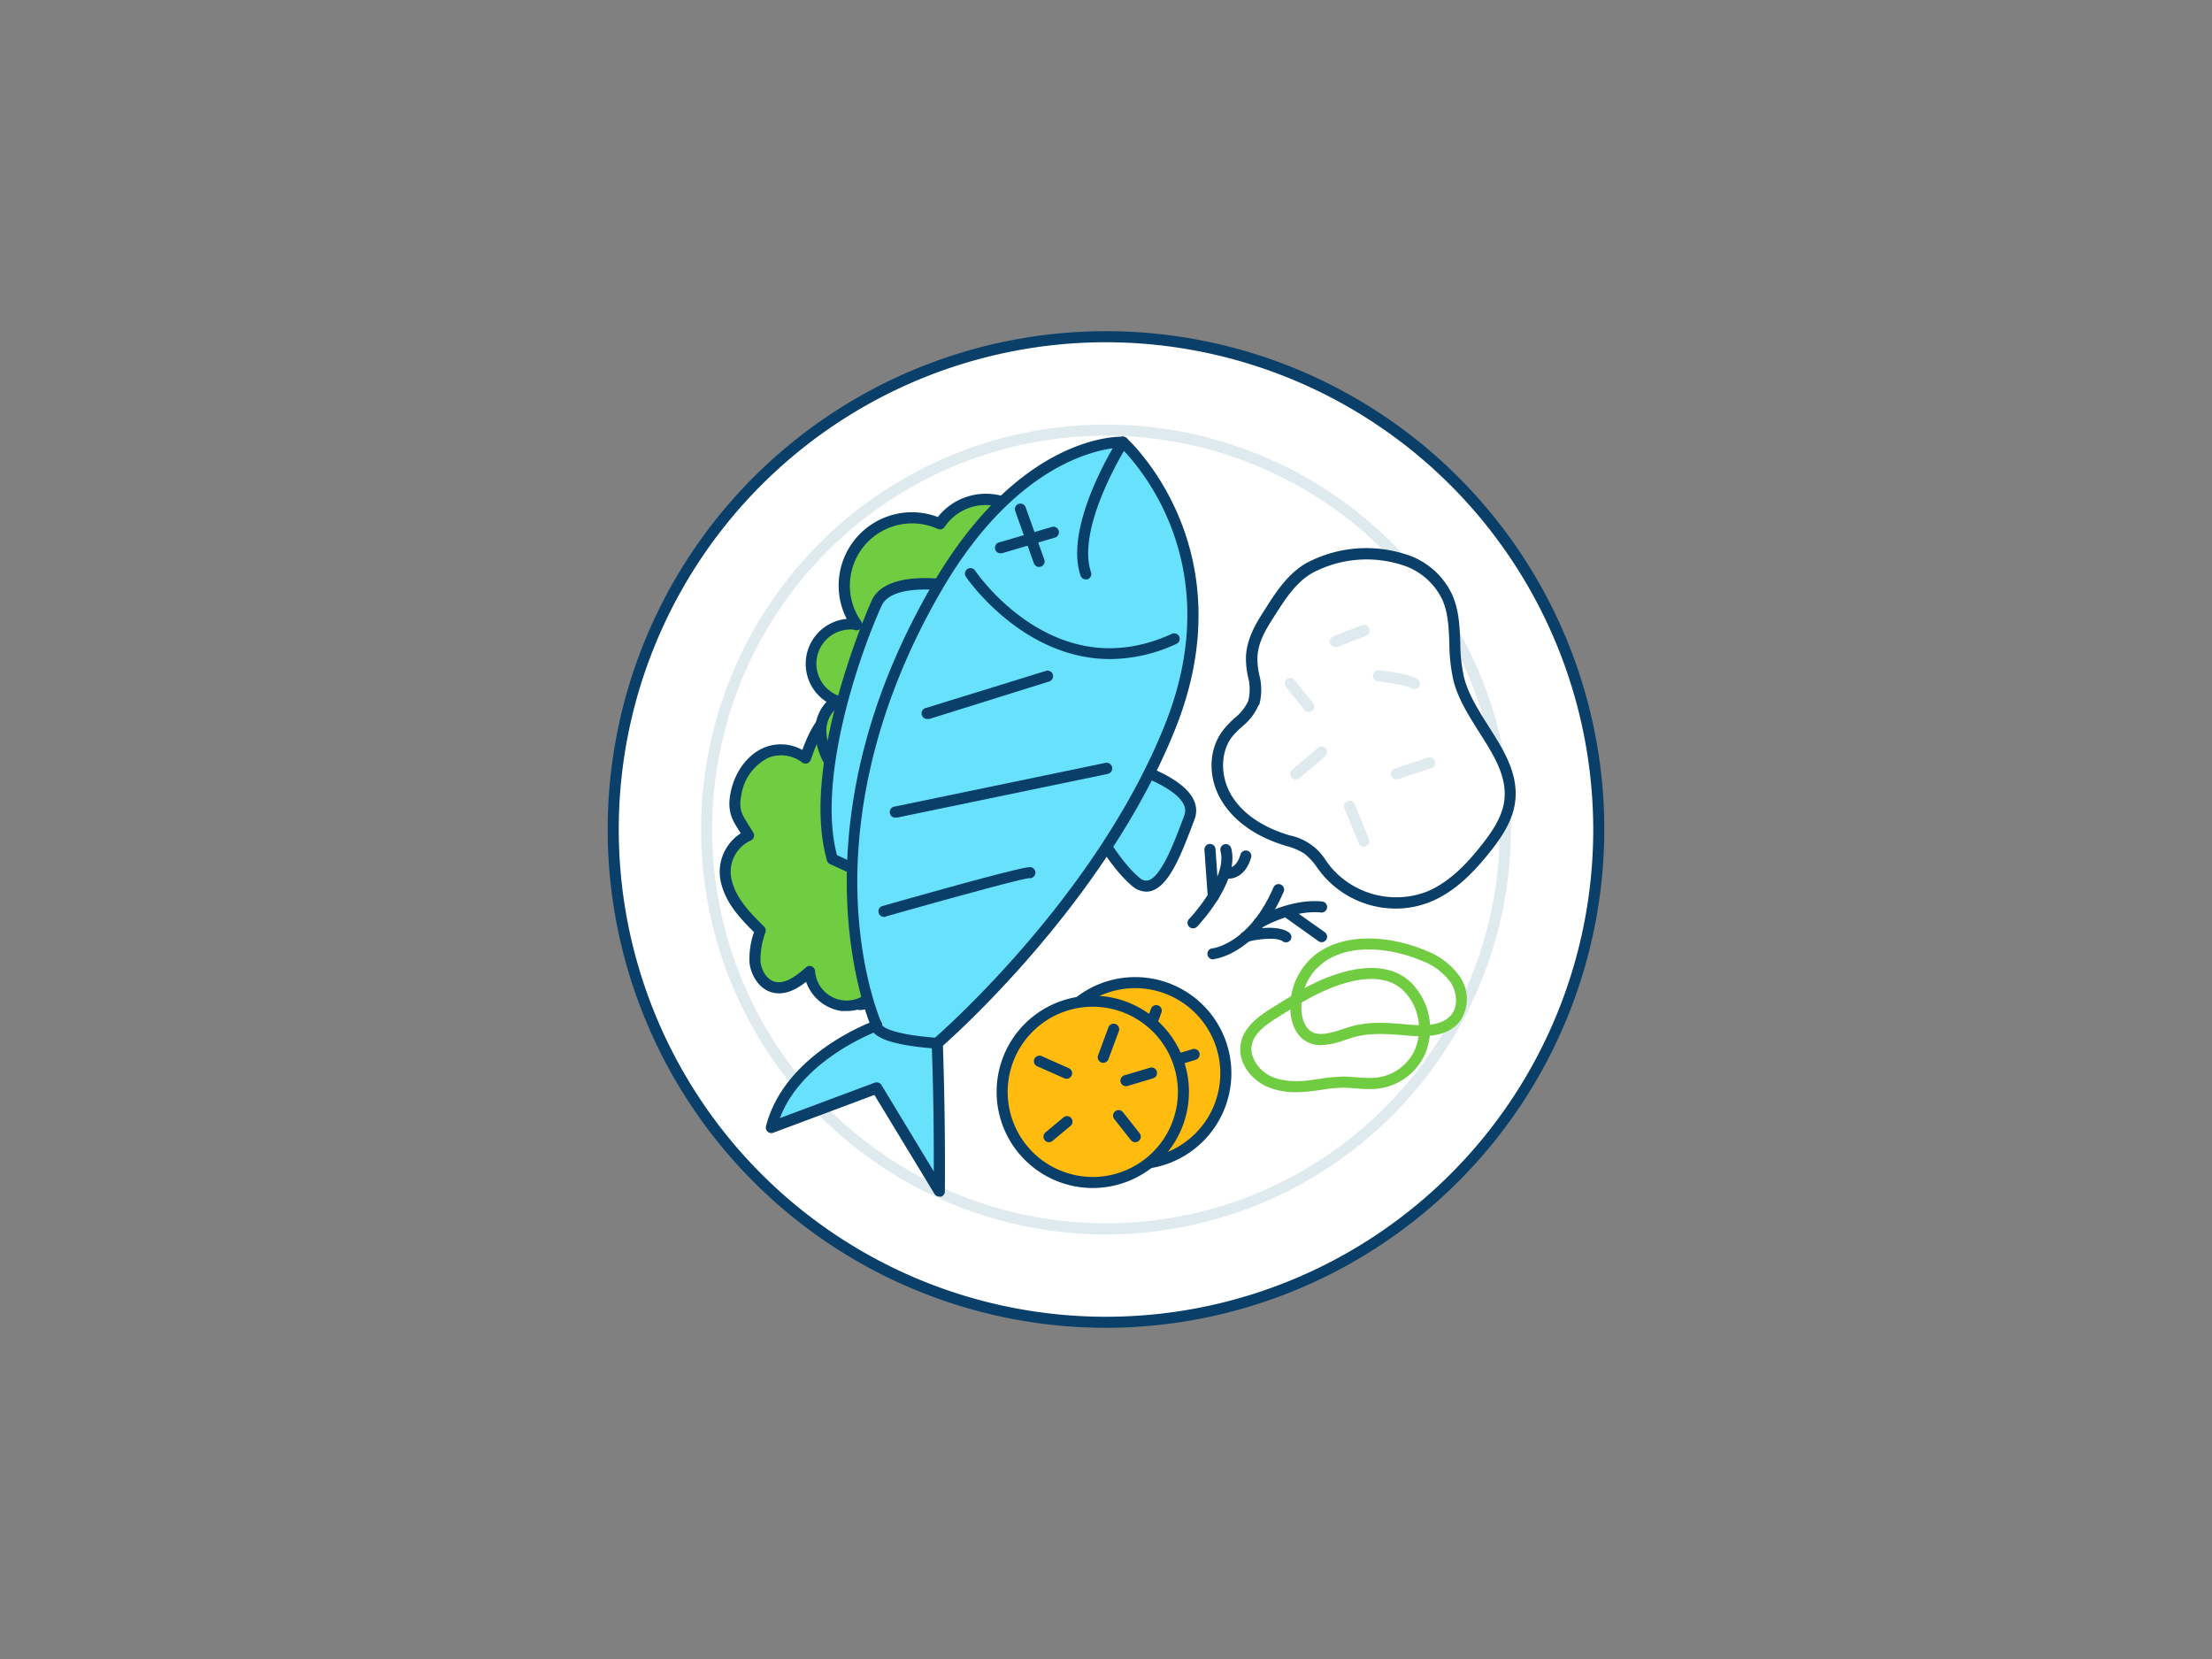 <svg xmlns="http://www.w3.org/2000/svg" viewBox="0 0 400 300"><rect x="0" y="0" width="400" height="300" fill="#808080" stroke="none"/><g id="_435_meal_outline" data-name="#435_meal_outline"><circle cx="200" cy="150" r="89.11" fill="#fff"/><path d="M200,240.11A90.11,90.11,0,1,1,290.11,150,90.21,90.21,0,0,1,200,240.11Zm0-178.22A88.11,88.11,0,1,0,288.11,150,88.2,88.2,0,0,0,200,61.89Z" fill="#093f68"/><path d="M200,223.22A73.22,73.22,0,1,1,273.22,150,73.31,73.31,0,0,1,200,223.22Zm0-144.44A71.22,71.22,0,1,0,271.22,150,71.3,71.3,0,0,0,200,78.78Z" fill="#dfeaef"/><path d="M159.48,177.28a6.72,6.72,0,0,1-13.06-1.61c-1.87,1.67-4.23,3.46-6.64,2.74a5,5,0,0,1-3.21-4.46,14.82,14.82,0,0,1,.94-5.72c-2.51-2.48-5.12-5.13-6-8.54A7.24,7.24,0,0,1,135.4,151c-1.7-2.89-3.05-4-2.25-7.71,1.29-6,6.79-10.14,12.5-6.28,1.1-3.15,2.39-6.5,5.17-8.34s7.46-1,8.21,2.25c1.25-2.41,4.82-2.82,7.11-1.37s3.5,4.15,4.08,6.8a23,23,0,0,1-4,18.6,7.78,7.78,0,0,0-1.46,2.41c-.56,1.91.62,3.9.51,5.89-.17,3.15-3.53,5.54-3.39,8.69.06,1.41.83,2.73.84,4.14,0,3.31-3.87,5.15-7.17,5.51" fill="#70cc40"/><path d="M153,182.82a8.43,8.43,0,0,1-.86,0,8,8,0,0,1-6.37-5.27c-1.88,1.46-4,2.55-6.3,1.87s-3.71-3.19-3.93-5.32a14.53,14.53,0,0,1,.81-5.54c-2.27-2.25-4.92-5-5.87-8.56a8.33,8.33,0,0,1,3.47-9.32c-.08-.14-.17-.28-.26-.41-1.28-2-2.29-3.62-1.54-7.11.8-3.74,3.14-6.8,6.11-8a8,8,0,0,1,6.83.45c1.14-3.1,2.5-5.94,5.15-7.69a7.36,7.36,0,0,1,6.59-.62,5.41,5.41,0,0,1,2.41,1.83A5.36,5.36,0,0,1,161.4,128a6.73,6.73,0,0,1,5.28.77c2.18,1.37,3.75,3.94,4.52,7.43A24,24,0,0,1,167,155.58l-.21.28a6,6,0,0,0-1.09,1.81,5.87,5.87,0,0,0,.2,2.84,7.89,7.89,0,0,1-1.5,7.46c-.82,1.35-1.6,2.62-1.54,4a7.06,7.06,0,0,0,.38,1.76,8.52,8.52,0,0,1,.46,2.41c0,3.87-4.15,6.09-8.06,6.51a1,1,0,0,1-.53-.08A7.61,7.61,0,0,1,153,182.82Zm-6.61-8.15a.94.94,0,0,1,.37.07,1,1,0,0,1,.63.84A5.72,5.72,0,0,0,158.53,177a1,1,0,0,1,1.27-.62,1,1,0,0,1,.62,1.27,6.79,6.79,0,0,1-.83,1.66,3.71,3.71,0,0,0,2.1-3.15,6.92,6.92,0,0,0-.38-1.86,9,9,0,0,1-.46-2.25c-.08-1.94.89-3.54,1.83-5.08a8.61,8.61,0,0,0,1.57-3.71,8.29,8.29,0,0,0-.32-2.28,7.49,7.49,0,0,1-.16-3.83,7.6,7.6,0,0,1,1.42-2.46l.2-.27a22,22,0,0,0,3.86-17.78c-.46-2.06-1.46-4.8-3.64-6.17a4.73,4.73,0,0,0-3.68-.53,3.11,3.11,0,0,0-2,1.51,1,1,0,0,1-1.86-.23,3,3,0,0,0-1.94-2.07,5.36,5.36,0,0,0-4.75.43c-2.45,1.62-3.66,4.62-4.77,7.83a1,1,0,0,1-1.51.5A6.29,6.29,0,0,0,139,137a9,9,0,0,0-4.91,6.57c-.58,2.69.05,3.67,1.28,5.62.27.42.56.87.85,1.38a1,1,0,0,1-.48,1.43,6.22,6.22,0,0,0-3.34,7.47c.87,3.24,3.47,5.81,5.77,8.09a1,1,0,0,1,.26,1,14.18,14.18,0,0,0-.91,5.33c.15,1.42,1,3.16,2.51,3.61,1.88.56,3.93-1,5.69-2.54A1,1,0,0,1,146.42,174.67Z" fill="#093f68"/><path d="M181.8,90.93A9.92,9.92,0,0,0,170,94.68,12.25,12.25,0,0,0,154.9,112.9a7.19,7.19,0,0,0-3.58,13.83,6.26,6.26,0,0,0-2.9,5.49,12.19,12.19,0,0,0,2,6.12c1.82,3,4.5,5.71,7.9,6.68,3.56,1,7.36,0,10.87-1.19s6.93-2.6,9.21-5.4,2.83-7.31.28-9.87a9,9,0,0,0,4.32-15.9c1.1.91,4.5-3.22,4.85-3.87a12.57,12.57,0,0,0,.92-7.1C188.2,97.53,185.84,92.61,181.8,90.93Z" fill="#70cc40"/><path d="M161.42,146.43A12.37,12.37,0,0,1,158,146c-3.26-.93-6.26-3.46-8.47-7.13a12.8,12.8,0,0,1-2.13-6.63,7.67,7.67,0,0,1,2.06-5.32,8.16,8.16,0,0,1,3.65-15,13.25,13.25,0,0,1,16.48-18.43A11.06,11.06,0,0,1,182.18,90h0c4.41,1.84,7,7.13,7.56,11.56a13.33,13.33,0,0,1-1,7.7,16.45,16.45,0,0,1-3.78,4,10,10,0,0,1-4.55,15.94c1.79,3.06.92,7.28-1.22,9.9-2.42,3-6.08,4.5-9.67,5.72A25.46,25.46,0,0,1,161.42,146.43ZM154,113.83a6.19,6.19,0,0,0-2.31,12,1,1,0,0,1,.64.86,1,1,0,0,1-.51,1,5.23,5.23,0,0,0-2.38,4.61,11,11,0,0,0,1.84,5.6c2,3.24,4.54,5.45,7.31,6.23,3.27.93,6.87,0,10.28-1.17s6.66-2.51,8.76-5.08c1.92-2.36,2.52-6.35.34-8.53a1,1,0,0,1-.24-1,1,1,0,0,1,.79-.68,8.06,8.06,0,0,0,3.84-14.15,1,1,0,0,1,1.1-1.66c.85-.25,3.11-2.75,3.51-3.46a11.63,11.63,0,0,0,.81-6.49c-.51-3.86-2.67-8.44-6.35-10h0a8.94,8.94,0,0,0-10.6,3.36,1,1,0,0,1-1.25.38,11.25,11.25,0,0,0-13.84,16.73,1,1,0,0,1-1,1.57A5.12,5.12,0,0,0,154,113.83Z" fill="#093f68"/><path d="M202.1,137.89s15.32,3.84,13,10-5.45,15.08-9.68,11.6-8.62-11.92-8.62-11.92Z" fill="#68e1fd"/><path d="M207.29,161.24a4,4,0,0,1-2.53-1c-4.35-3.57-8.68-11.88-8.87-12.23a1,1,0,0,1,0-.94l5.32-9.66a1,1,0,0,1,1.11-.49c.45.11,11,2.79,13.43,7.52a4.41,4.41,0,0,1,.24,3.78l-.34.91c-2,5.21-4.21,11.12-7.53,12A3.08,3.08,0,0,1,207.29,161.24Zm-9.37-13.68c1,1.79,4.64,8.29,8.11,11.13a1.69,1.69,0,0,0,1.6.51c2.32-.62,4.64-6.73,6.17-10.78l.34-.91a2.48,2.48,0,0,0-.14-2.14c-1.58-3-8.18-5.41-11.4-6.31Z" fill="#093f68"/><path d="M173.33,106.15s-12.37-2.51-14.81,2.93-12.51,30.68-8,46.27l8,3.65S170.82,109.34,173.33,106.15Z" fill="#68e1fd"/><path d="M158.52,160a1,1,0,0,1-.42-.09l-8-3.65a1,1,0,0,1-.55-.63c-5-17.43,7.52-45.76,8.06-47,2.74-6.1,15.38-3.61,15.92-3.5a1,1,0,0,1,.73.63,1,1,0,0,1-.15,1c-1.74,2.21-9.7,32.59-14.62,52.47a1,1,0,0,1-.54.66A.91.91,0,0,1,158.52,160Zm-7.17-5.37,6.49,3c2-8,10.74-42.86,14-50.68-3.83-.57-10.87-.84-12.41,2.58C155,119.29,147.77,141.21,151.35,154.63Z" fill="#093f68"/><path d="M203,79.94s-17.82-.84-33.57,26.21c-26.4,45.35-10.95,79.32-10.95,79.32s-15.8,5.64-19.05,18.4l19.07-7.14,11.3,18.64s.15-11.73-.37-26.74c0,0,29.42-25.14,42.21-57.46S203,79.94,203,79.94Z" fill="#68e1fd"/><path d="M169.84,216.37a1,1,0,0,1-.86-.48L158.12,198l-18.3,6.84a1,1,0,0,1-1-.19,1,1,0,0,1-.3-1c2.91-11.41,15.14-17.23,18.72-18.71-2.25-5.94-12.51-38.23,11.39-79.26,15.87-27.27,33.73-26.74,34.47-26.71a1,1,0,0,1,.62.25c.22.19,21.8,19.75,8.91,52.35-12,30.22-38.68,54.48-42.12,57.53.5,14.64.35,26.2.35,26.32a1,1,0,0,1-.74,1Zm-11.3-20.64a1,1,0,0,1,.86.48l9.46,15.62c0-4.59,0-13.18-.39-23.17a1,1,0,0,1,.35-.79c.29-.25,29.39-25.36,41.93-57.07,11.59-29.33-5.71-47.53-8.11-49.86-2.52.09-18.29,1.64-32.31,25.71-13.49,23.17-15.73,43.25-15.24,56,.53,13.83,4.3,22.31,4.34,22.39a1,1,0,0,1,0,.8,1,1,0,0,1-.58.56c-.15.05-13.75,5-17.82,15.79l17.15-6.41A.91.91,0,0,1,158.54,195.73Z" fill="#093f68"/><path d="M200.74,119.18c-15.91,0-25.93-14.67-26.05-14.85a1,1,0,1,1,1.66-1.11,38.3,38.3,0,0,0,9.87,9.44c8.23,5.34,16.9,6,25.78,1.92a1,1,0,0,1,.83,1.81A28.83,28.83,0,0,1,200.74,119.18Z" fill="#093f68"/><line x1="189.47" y1="122.33" x2="167.8" y2="129.02" fill="#68e1fd"/><path d="M167.8,130a1,1,0,0,1-.29-2l21.66-6.69a1,1,0,0,1,.59,1.91L168.1,130A1,1,0,0,1,167.8,130Z" fill="#093f68"/><path d="M169.47,189.63h-.07c-6.46-.46-10.33-1.49-11.49-3a1.63,1.63,0,0,1-.37-1.32,1,1,0,0,1,2,.13c.21.25,1.72,1.64,10,2.24a1,1,0,0,1-.07,2Zm-10-3.95Zm0,0Z" fill="#093f68"/><path d="M181.07,100.05a1,1,0,0,1-.28-2l9.42-2.76a1,1,0,1,1,.56,1.92L181.35,100A1.45,1.45,0,0,1,181.07,100.05Z" fill="#093f68"/><path d="M187.9,102.52a1,1,0,0,1-.94-.66l-3.38-9.45a1,1,0,0,1,1.89-.68l3.37,9.46a1,1,0,0,1-.6,1.27A1.06,1.06,0,0,1,187.9,102.52Z" fill="#093f68"/><path d="M196.35,104.77a1,1,0,0,1-.95-.68c-3.07-9.06,6.39-24,6.79-24.69a1,1,0,0,1,1.38-.3,1,1,0,0,1,.31,1.38c-.09.14-9.35,14.82-6.59,23a1,1,0,0,1-.62,1.27A.93.93,0,0,1,196.35,104.77Z" fill="#093f68"/><line x1="200.12" y1="138.95" x2="162.01" y2="146.85" fill="#68e1fd"/><path d="M162,147.85a1,1,0,0,1-.2-2l38.11-7.9a1,1,0,1,1,.4,2l-38.1,7.9Z" fill="#093f68"/><path d="M186.21,157.86c-1.12-.19-26.18,6.94-26.18,6.94" fill="#68e1fd"/><path d="M160,165.8a1,1,0,0,1-.28-2c11.53-3.28,25.53-7.15,26.63-7a1,1,0,0,1-.24,2c-1.49.1-16.61,4.28-25.84,6.91Z" fill="#093f68"/><circle cx="205.28" cy="194.08" r="16.39" fill="#ffbc0e"/><path d="M205.28,211.47a17.39,17.39,0,1,1,17.39-17.39A17.41,17.41,0,0,1,205.28,211.47Zm0-32.78a15.39,15.39,0,1,0,15.39,15.39A15.41,15.41,0,0,0,205.28,178.69Z" fill="#093f68"/><path d="M207.21,188.83a1,1,0,0,1-.35-.06,1,1,0,0,1-.59-1.29l1.87-5.07a1,1,0,1,1,1.88.7l-1.88,5.07A1,1,0,0,1,207.21,188.83Z" fill="#093f68"/><path d="M200.59,191.72a1,1,0,0,1-.41-.09l-4.93-2.18a1,1,0,0,1-.5-1.32,1,1,0,0,1,1.32-.51l4.93,2.19a1,1,0,0,1-.41,1.91Z" fill="#093f68"/><path d="M197.39,203.19a1,1,0,0,1-.76-.36,1,1,0,0,1,.12-1.41l3.2-2.67a1,1,0,0,1,1.41.12,1,1,0,0,1-.13,1.41L198,203A1,1,0,0,1,197.39,203.19Z" fill="#093f68"/><path d="M213,203.19a1,1,0,0,1-.78-.38l-3-3.8a1,1,0,1,1,1.57-1.25l3,3.8a1,1,0,0,1-.16,1.41A1,1,0,0,1,213,203.19Z" fill="#093f68"/><path d="M211.46,193.05a1,1,0,0,1-.28-2l4.47-1.33a1,1,0,0,1,.57,1.92L211.75,193A1,1,0,0,1,211.46,193.05Z" fill="#093f68"/><circle cx="197.58" cy="197.44" r="16.39" fill="#ffbc0e"/><path d="M197.58,214.83A17.39,17.39,0,1,1,215,197.44,17.41,17.41,0,0,1,197.58,214.83Zm0-32.78A15.39,15.39,0,1,0,213,197.44,15.41,15.41,0,0,0,197.58,182.05Z" fill="#093f68"/><path d="M199.5,192.19a1,1,0,0,1-.34-.06,1,1,0,0,1-.59-1.29l1.87-5.07a1,1,0,0,1,1.29-.59,1,1,0,0,1,.59,1.29l-1.88,5.07A1,1,0,0,1,199.5,192.19Z" fill="#093f68"/><path d="M192.89,195.08a1.15,1.15,0,0,1-.41-.08l-4.93-2.19a1,1,0,0,1-.5-1.32,1,1,0,0,1,1.32-.51l4.92,2.19a1,1,0,0,1-.4,1.91Z" fill="#093f68"/><path d="M189.69,206.55a1,1,0,0,1-.76-.36,1,1,0,0,1,.12-1.41l3.2-2.67a1,1,0,1,1,1.28,1.53l-3.2,2.67A1,1,0,0,1,189.69,206.55Z" fill="#093f68"/><path d="M205.28,206.55a1,1,0,0,1-.78-.38l-3-3.8a1,1,0,0,1,1.57-1.25l3,3.8a1,1,0,0,1-.16,1.41A1,1,0,0,1,205.28,206.55Z" fill="#093f68"/><path d="M203.76,196.41a1,1,0,0,1-.28-2l4.47-1.33a1,1,0,0,1,1.24.68,1,1,0,0,1-.67,1.24l-4.47,1.33A1,1,0,0,1,203.76,196.41Z" fill="#093f68"/><path d="M234.35,197.49a12.7,12.7,0,0,1-5.42-1.07c-2.75-1.29-5.2-4.37-4.55-7.78.58-3,3.3-4.94,5.81-6.49,1.49-.93,3-1.86,4.5-2.76h0c7.37-4.39,16.89-6.83,21.51-.51A11.74,11.74,0,0,1,257.51,191a10.74,10.74,0,0,1-9.63,5.93,25.3,25.3,0,0,1-2.78-.12c-.79-.06-1.51-.11-2.29-.12a28.39,28.39,0,0,0-3.82.38c-.43.06-.85.13-1.28.18A24.86,24.86,0,0,1,234.35,197.49Zm1.36-16.38c-1.5.9-3,1.82-4.47,2.74-2.24,1.38-4.47,2.93-4.89,5.17s1.42,4.65,3.42,5.58c2.47,1.15,5.4,1,7.68.66l1.25-.18a30.45,30.45,0,0,1,4.1-.4h.07c.81,0,1.61.07,2.39.13a22.57,22.57,0,0,0,2.57.11,8.68,8.68,0,0,0,7.89-4.81,9.76,9.76,0,0,0-1.13-10.05c-5-6.76-16.59-.31-18.88,1.05Z" fill="#70cc40"/><path d="M238.88,189a5.15,5.15,0,0,1-2.8-.76c-2.07-1.29-2.59-3.77-2.71-5.14a12.16,12.16,0,0,1,3.25-9.33h0c5.06-5.33,14.25-4.8,21.11-1.91a13.17,13.17,0,0,1,6.26,4.75,7.1,7.1,0,0,1,0,8.08c-2.18,2.81-6.13,2.87-9.7,2.56-3-.26-6.39-.56-9.42.29-.51.15-1,.32-1.55.49A14.61,14.61,0,0,1,238.88,189Zm-.81-13.86a10.18,10.18,0,0,0-2.71,7.79c.07.8.39,2.75,1.78,3.61s3.47.28,5.56-.41c.55-.18,1.1-.36,1.64-.51,3.38-1,7-.64,10.14-.36s6.35.25,8-1.8c1.29-1.66.91-4.15-.12-5.76a11.33,11.33,0,0,0-5.36-4c-6.22-2.62-14.47-3.19-18.88,1.44Z" fill="#70cc40"/><path d="M219.4,173.48a1,1,0,0,1-.12-2c.28,0,6.69-1,11-11a1,1,0,0,1,1.31-.53,1,1,0,0,1,.53,1.32c-4.76,11.1-12.24,12.12-12.56,12.16Z" fill="#093f68"/><path d="M227.67,167.88a1,1,0,0,1-.51-1.86c.24-.14,6.1-3.59,11.93-3a1,1,0,0,1,.89,1.1,1,1,0,0,1-1.09.89c-5.15-.52-10.65,2.71-10.71,2.74A1,1,0,0,1,227.67,167.88Z" fill="#093f68"/><path d="M239,170.38a1,1,0,0,1-.58-.19L232,165.62A1,1,0,0,1,233.1,164l6.46,4.57a1,1,0,0,1,.24,1.39A1,1,0,0,1,239,170.38Z" fill="#093f68"/><path d="M232.53,170.4a1,1,0,0,1-.59-.19c-1.23-.89-5.3-.24-6.21.08a1,1,0,0,1-1.1-1.65c.52-.45,6.22-1.69,8.48,0a1,1,0,0,1,.23,1.39A1,1,0,0,1,232.53,170.4Z" fill="#093f68"/><path d="M215.74,167.88a1,1,0,0,1-.72-1.69c.07-.07,7-7.37,5.68-12.32a1,1,0,0,1,1.93-.52c1.63,6-5.85,13.89-6.17,14.23A1,1,0,0,1,215.74,167.88Z" fill="#093f68"/><path d="M219.4,163.11a1,1,0,0,1-1-.93l-.6-8.5a1,1,0,0,1,2-.14l.6,8.5a1,1,0,0,1-.93,1.07Z" fill="#093f68"/><path d="M222.19,158.89a2.81,2.81,0,0,1-.53,0,1,1,0,0,1,.4-2c.17,0,1.52.15,2.26-2.38a1,1,0,0,1,1.92.57C225.34,158.12,223.43,158.89,222.19,158.89Z" fill="#093f68"/><path d="M226.66,127.14c-.8,2.23-3.1,3.52-4.59,5.37-2.67,3.33-2.42,8.38-.17,12s6.16,6,10.21,7.27a15.1,15.1,0,0,1,4.35,1.78c1.43,1,2.35,2.59,3.46,3.95a16.42,16.42,0,0,0,18.32,4.7c4.26-1.71,7.57-5.16,10.42-8.76,2-2.48,3.86-5.22,4.31-8.36,1.18-8.11-7.18-14.38-9.2-22.32-1.24-4.86,0-10.23-2.09-14.81-3.93-8.82-17.52-9.58-25-5.17-3.1,1.82-5.14,5-7,8-1.61,2.52-3.11,5-3.29,8C226.15,121.54,227.63,124.42,226.66,127.14Z" fill="#fff"/><path d="M252.47,164.3a17.37,17.37,0,0,1-13.33-6.16c-.31-.39-.61-.79-.92-1.2a11.41,11.41,0,0,0-2.34-2.57,11.6,11.6,0,0,0-3.3-1.4l-.77-.24c-3.41-1.11-8-3.34-10.76-7.69s-2.55-9.67.24-13.15a18.75,18.75,0,0,1,1.92-2,8.61,8.61,0,0,0,2.51-3.13h0a8.86,8.86,0,0,0-.06-4.48,15.38,15.38,0,0,1-.35-3.6c.2-3.43,1.93-6.13,3.45-8.51,1.9-3,4.05-6.34,7.37-8.29a23.08,23.08,0,0,1,17.68-1.76,13.73,13.73,0,0,1,8.78,7.39c1.25,2.79,1.37,5.82,1.48,8.75a29.13,29.13,0,0,0,.67,6.22c.78,3.09,2.64,6,4.44,8.85,2.72,4.28,5.53,8.7,4.78,13.86-.49,3.39-2.46,6.26-4.51,8.85-2.56,3.21-6.1,7.15-10.84,9.06A16.61,16.61,0,0,1,252.47,164.3ZM227.6,127.48a10.14,10.14,0,0,1-3,3.92,16.55,16.55,0,0,0-1.72,1.74c-2.24,2.78-2.28,7.34-.1,10.84,2.4,3.84,6.58,5.84,9.67,6.84l.75.24a10.13,10.13,0,0,1,6.66,4.69c.28.38.56.76.86,1.12a15.52,15.52,0,0,0,17.18,4.41c4.3-1.73,7.61-5.42,10-8.45,1.88-2.37,3.68-5,4.1-7.88.64-4.43-1.85-8.35-4.49-12.5-1.88-3-3.83-6-4.69-9.43a31.26,31.26,0,0,1-.73-6.64c-.11-2.87-.21-5.58-1.3-8a12,12,0,0,0-7.57-6.31,20.92,20.92,0,0,0-16,1.59c-2.91,1.7-4.84,4.72-6.7,7.64-1.46,2.28-3,4.63-3.14,7.55a13.37,13.37,0,0,0,.32,3.13,10.41,10.41,0,0,1,0,5.51Z" fill="#093f68"/><path d="M241.46,117a1,1,0,0,1-.36-1.93l5.15-2A1,1,0,1,1,247,115l-5.16,2A1,1,0,0,1,241.46,117Z" fill="#dfeaef"/><path d="M234.32,140.94a1,1,0,0,1-.76-.36,1,1,0,0,1,.12-1.41l4.66-3.94a1,1,0,1,1,1.29,1.53L235,140.7A1,1,0,0,1,234.32,140.94Z" fill="#dfeaef"/><path d="M246.61,153.11a1,1,0,0,1-.92-.62l-2.58-6.32a1,1,0,1,1,1.85-.76l2.58,6.33A1,1,0,0,1,247,153,1,1,0,0,1,246.61,153.11Z" fill="#dfeaef"/><path d="M255.76,124.61a1,1,0,0,1-.52-.15c-.84-.5-4.05-1-6.06-1.27a1,1,0,0,1-.89-1.1,1,1,0,0,1,1.11-.89c.88.1,5.35.64,6.87,1.55a1,1,0,0,1-.51,1.86Z" fill="#dfeaef"/><path d="M236.66,128.75a1,1,0,0,1-.78-.37l-3.33-4.15a1,1,0,0,1,.15-1.4,1,1,0,0,1,1.41.15l3.32,4.14a1,1,0,0,1-.15,1.41A1,1,0,0,1,236.66,128.75Z" fill="#dfeaef"/><path d="M252.52,140.94a1,1,0,0,1-.31-1.95l6-2a1,1,0,0,1,.62,1.91l-6,2A1.12,1.12,0,0,1,252.52,140.94Z" fill="#dfeaef"/></g></svg>